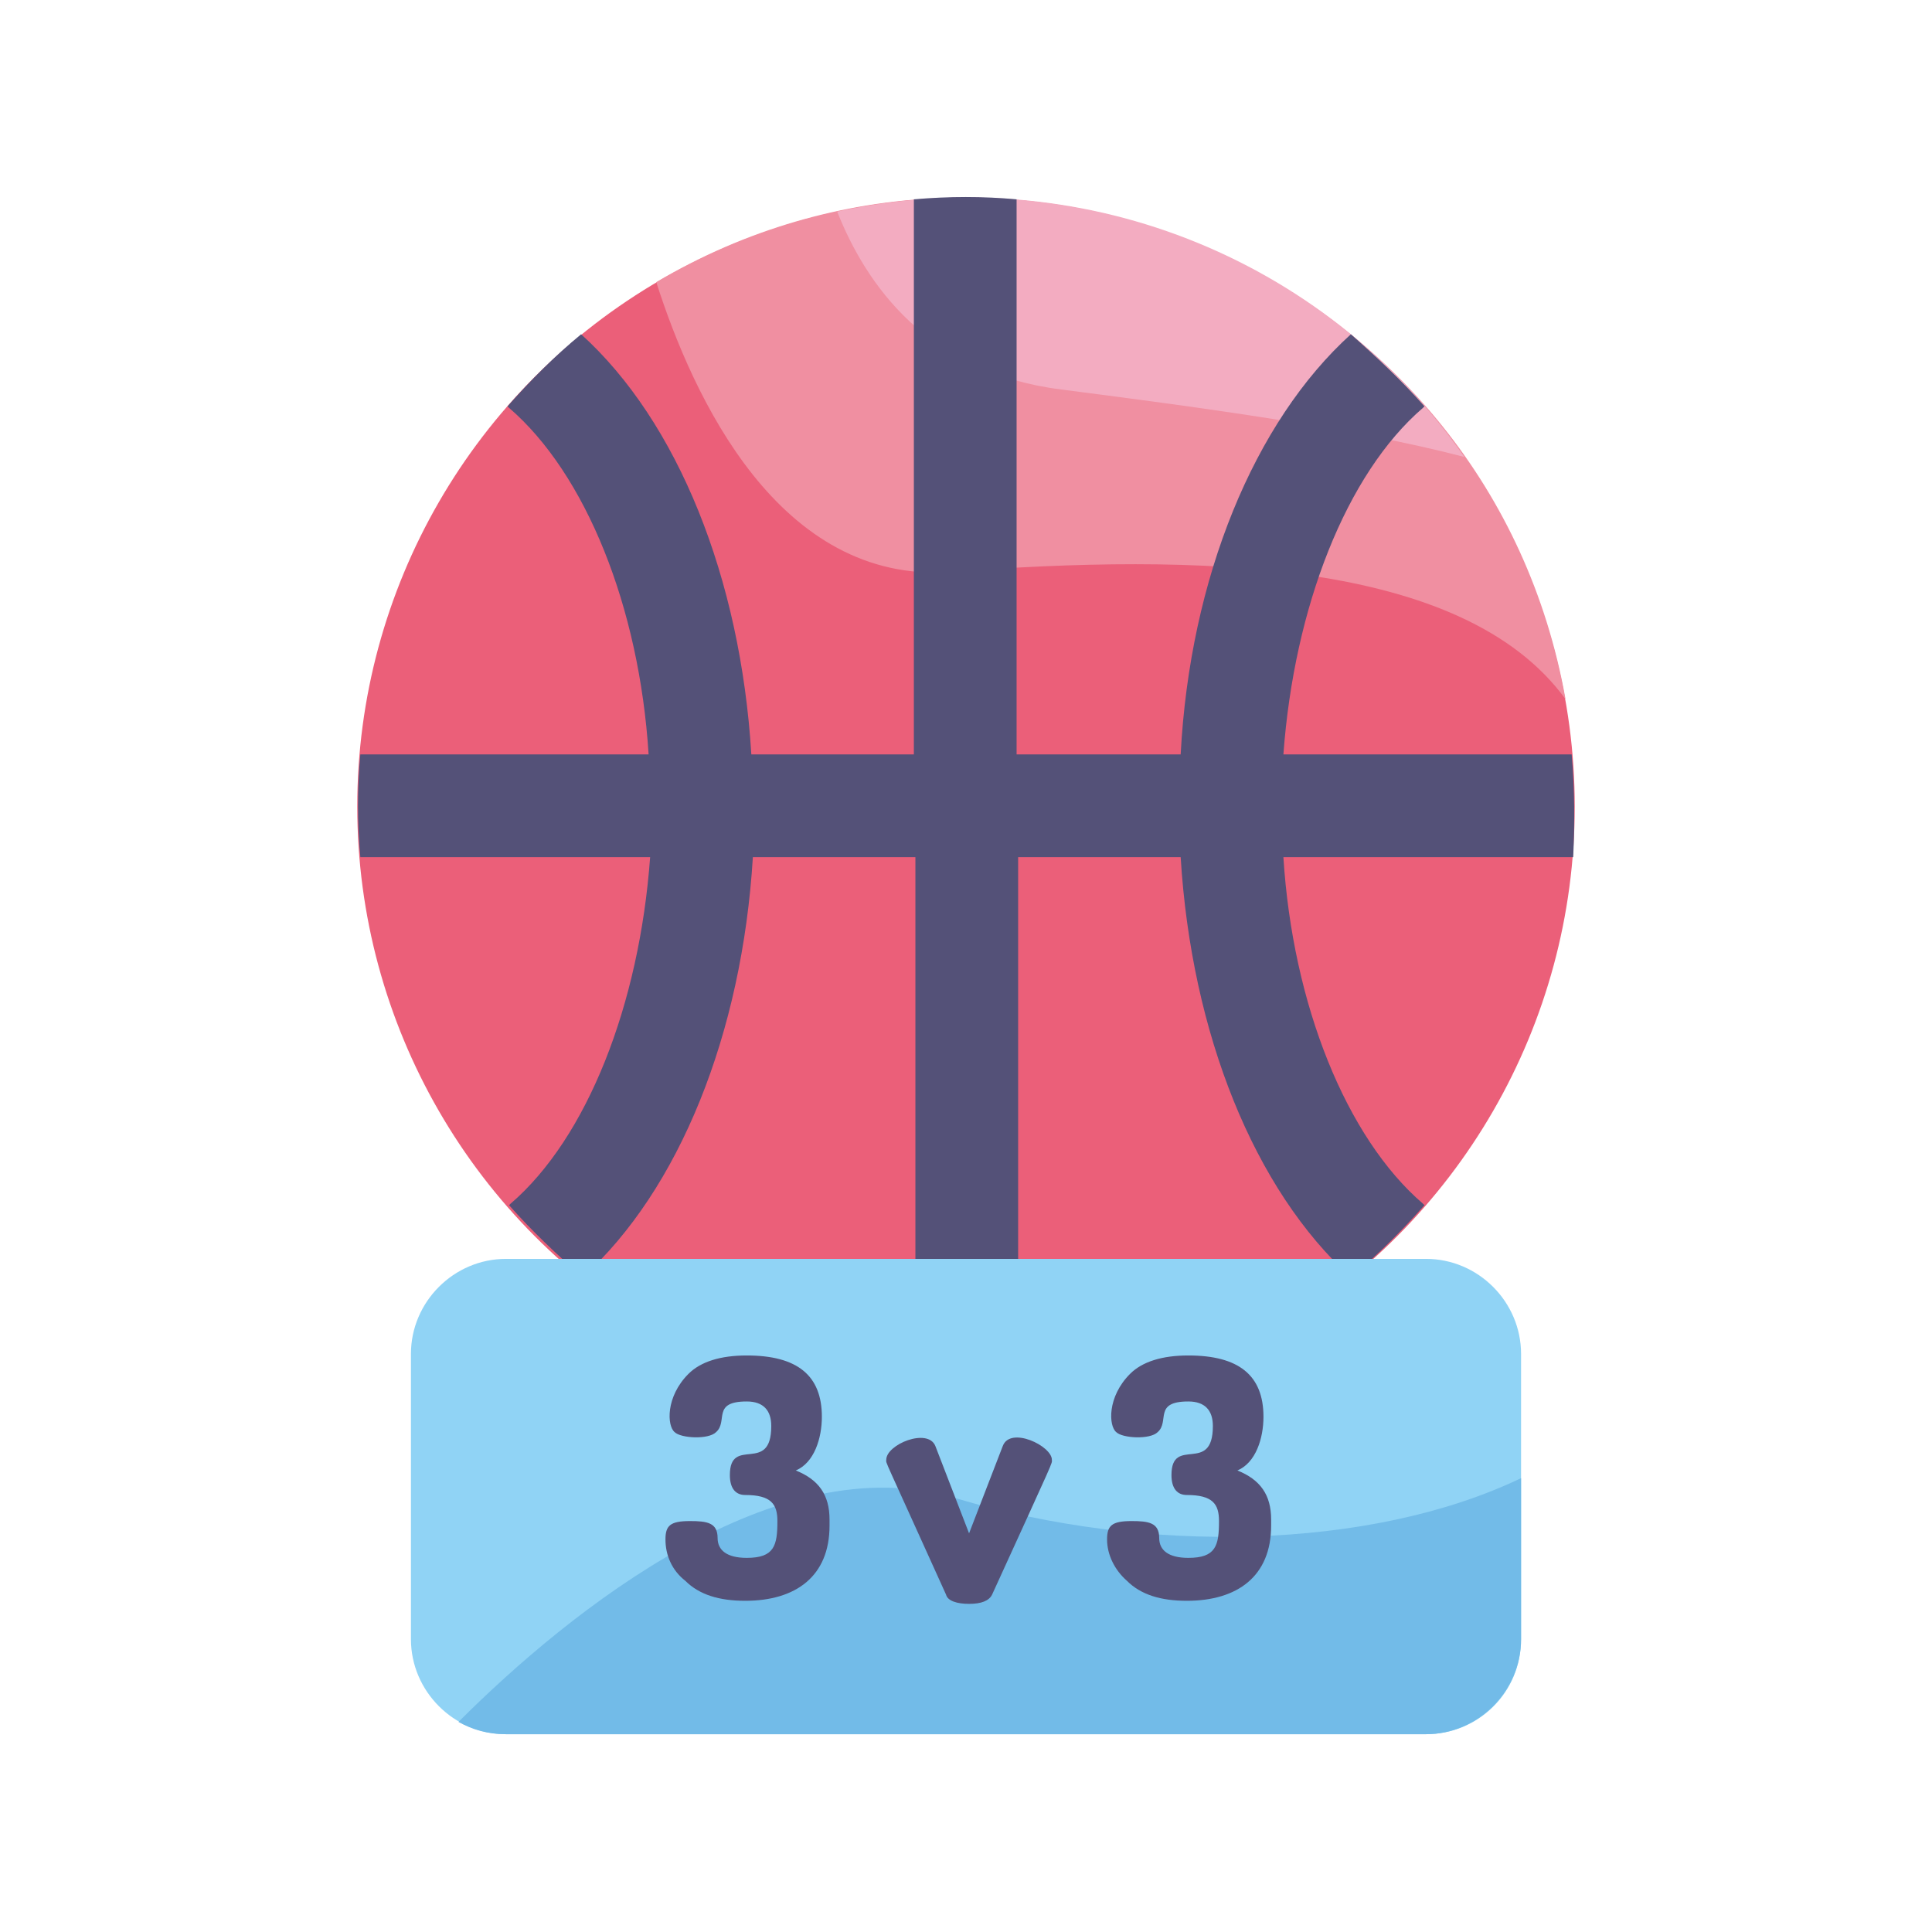 <?xml version="1.0" encoding="utf-8"?>
<!-- Generator: Adobe Illustrator 24.3.0, SVG Export Plug-In . SVG Version: 6.00 Build 0)  -->
<svg version="1.1" id="Layer_1" xmlns="http://www.w3.org/2000/svg" xmlns:xlink="http://www.w3.org/1999/xlink" x="0px" y="0px"
	 viewBox="0 0 126 126" enable-background="new 0 0 126 126" xml:space="preserve">
<g>
	<circle fill="#EB5F79" cx="63" cy="52.6" r="39.7"/>
	<path fill="#F08FA1" d="M102.1,45.6C97.2,18.1,66.3,4.5,42.8,18.4c2.4,7.5,8,19.7,19.2,18.9C78,36.1,95.4,36.4,102.1,45.6z"/>
	<path fill="#F3ACC1" d="M54.6,13.8c1.9,4.8,5.9,10.5,14.6,11.6c9.3,1.2,19,2.5,26.3,4.4C86.3,16.6,70.2,10.4,54.6,13.8L54.6,13.8z"
		/>
	<path fill="#545178" d="M102.5,49.2H83.7c0.7-9.6,4.1-18.3,9.1-22.6c0,0,0.1-0.1,0.1-0.1c-1.5-1.7-3.1-3.2-4.8-4.7
		C81.8,27.5,77.6,37.7,77,49.2H66.3V13c-2.2-0.2-4.4-0.2-6.7,0v36.2H49c-0.7-11.5-4.8-21.7-11.1-27.4c-1.7,1.4-3.3,3-4.8,4.7
		c0,0,0.1,0.1,0.1,0.1c5,4.3,8.5,13,9.1,22.6H23.5c-0.2,2.2-0.2,4.4,0,6.7h18.9c-0.7,9.6-4.1,18.3-9.1,22.6c0,0-0.1,0.1-0.1,0.1
		c1.5,1.7,3.1,3.2,4.8,4.7c6.3-5.7,10.4-15.9,11.1-27.4h10.6v36.2c2.2,0.2,4.4,0.2,6.7,0V55.9H77c0.7,11.5,4.8,21.7,11.1,27.4
		c1.7-1.4,3.3-3,4.8-4.7c0,0-0.1-0.1-0.1-0.1c-5-4.3-8.5-13-9.1-22.6h18.9C102.7,53.7,102.7,51.5,102.5,49.2L102.5,49.2z"/>
	<path fill="#90D3F5" d="M93,113.1H33c-3.4,0-6.2-2.8-6.2-6.2V88.3c0-3.4,2.8-6.2,6.2-6.2H93c3.4,0,6.2,2.8,6.2,6.2v18.6
		C99.2,110.4,96.4,113.1,93,113.1L93,113.1z"/>
	<path fill="#72BBE8" d="M29.9,112.3c0.9,0.5,1.9,0.8,3.1,0.8H93c3.4,0,6.2-2.8,6.2-6.2V96.4c-9.8,4.7-24.5,5-36.9,1.3
		C50.7,94.2,37.2,105,29.9,112.3L29.9,112.3z"/>
	<g>
		<path fill="#545178" d="M43.4,100.4c0-0.9,0.3-1.2,1.6-1.2c1.1,0,1.8,0.1,1.8,1.1c0,0.8,0.6,1.3,1.9,1.3c1.8,0,2-0.8,2-2.4
			c0-1.1-0.4-1.7-2.1-1.7c-0.6,0-1-0.4-1-1.3c0-2.6,2.7,0,2.7-3.2c0-1-0.5-1.6-1.6-1.6c-2.3,0-1.2,1.3-2,2c-0.5,0.5-2.3,0.4-2.7,0
			c-0.5-0.4-0.6-2.3,0.9-3.8c0.8-0.8,2.1-1.2,3.8-1.2c3.3,0,4.9,1.3,4.9,4c0,1.4-0.5,3-1.7,3.5c1.5,0.6,2.2,1.6,2.2,3.2v0.4
			c0,3.3-2.2,4.9-5.5,4.9c-1.7,0-3-0.4-3.9-1.3C43.8,102.4,43.4,101.4,43.4,100.4L43.4,100.4z"/>
		<path fill="#545178" d="M57.8,95.2c0-1,2.7-2.1,3.2-0.9l2.2,5.7l2.2-5.7c0.5-1.3,3.2,0,3.2,0.9c0,0.3,0.3-0.4-3.9,8.8
			c-0.2,0.4-0.7,0.6-1.5,0.6c-0.8,0-1.4-0.2-1.5-0.6C57.5,94.7,57.8,95.5,57.8,95.2z"/>
		<path fill="#545178" d="M72.2,100.4c0-0.9,0.3-1.2,1.6-1.2c1.1,0,1.8,0.1,1.8,1.1c0,0.8,0.6,1.3,1.9,1.3c1.8,0,2-0.8,2-2.4
			c0-1.1-0.4-1.7-2.1-1.7c-0.6,0-1-0.4-1-1.3c0-2.6,2.7,0,2.7-3.2c0-1-0.5-1.6-1.6-1.6c-2.3,0-1.2,1.3-2,2c-0.5,0.5-2.3,0.4-2.7,0
			c-0.5-0.4-0.6-2.3,0.9-3.8c0.8-0.8,2.1-1.2,3.8-1.2c3.3,0,4.9,1.3,4.9,4c0,1.4-0.5,3-1.7,3.5c1.5,0.6,2.2,1.6,2.2,3.2v0.4
			c0,3.3-2.2,4.9-5.5,4.9c-1.7,0-3-0.4-3.9-1.3C72.7,102.4,72.2,101.4,72.2,100.4L72.2,100.4z"/>
	</g>
</g>
</svg>
